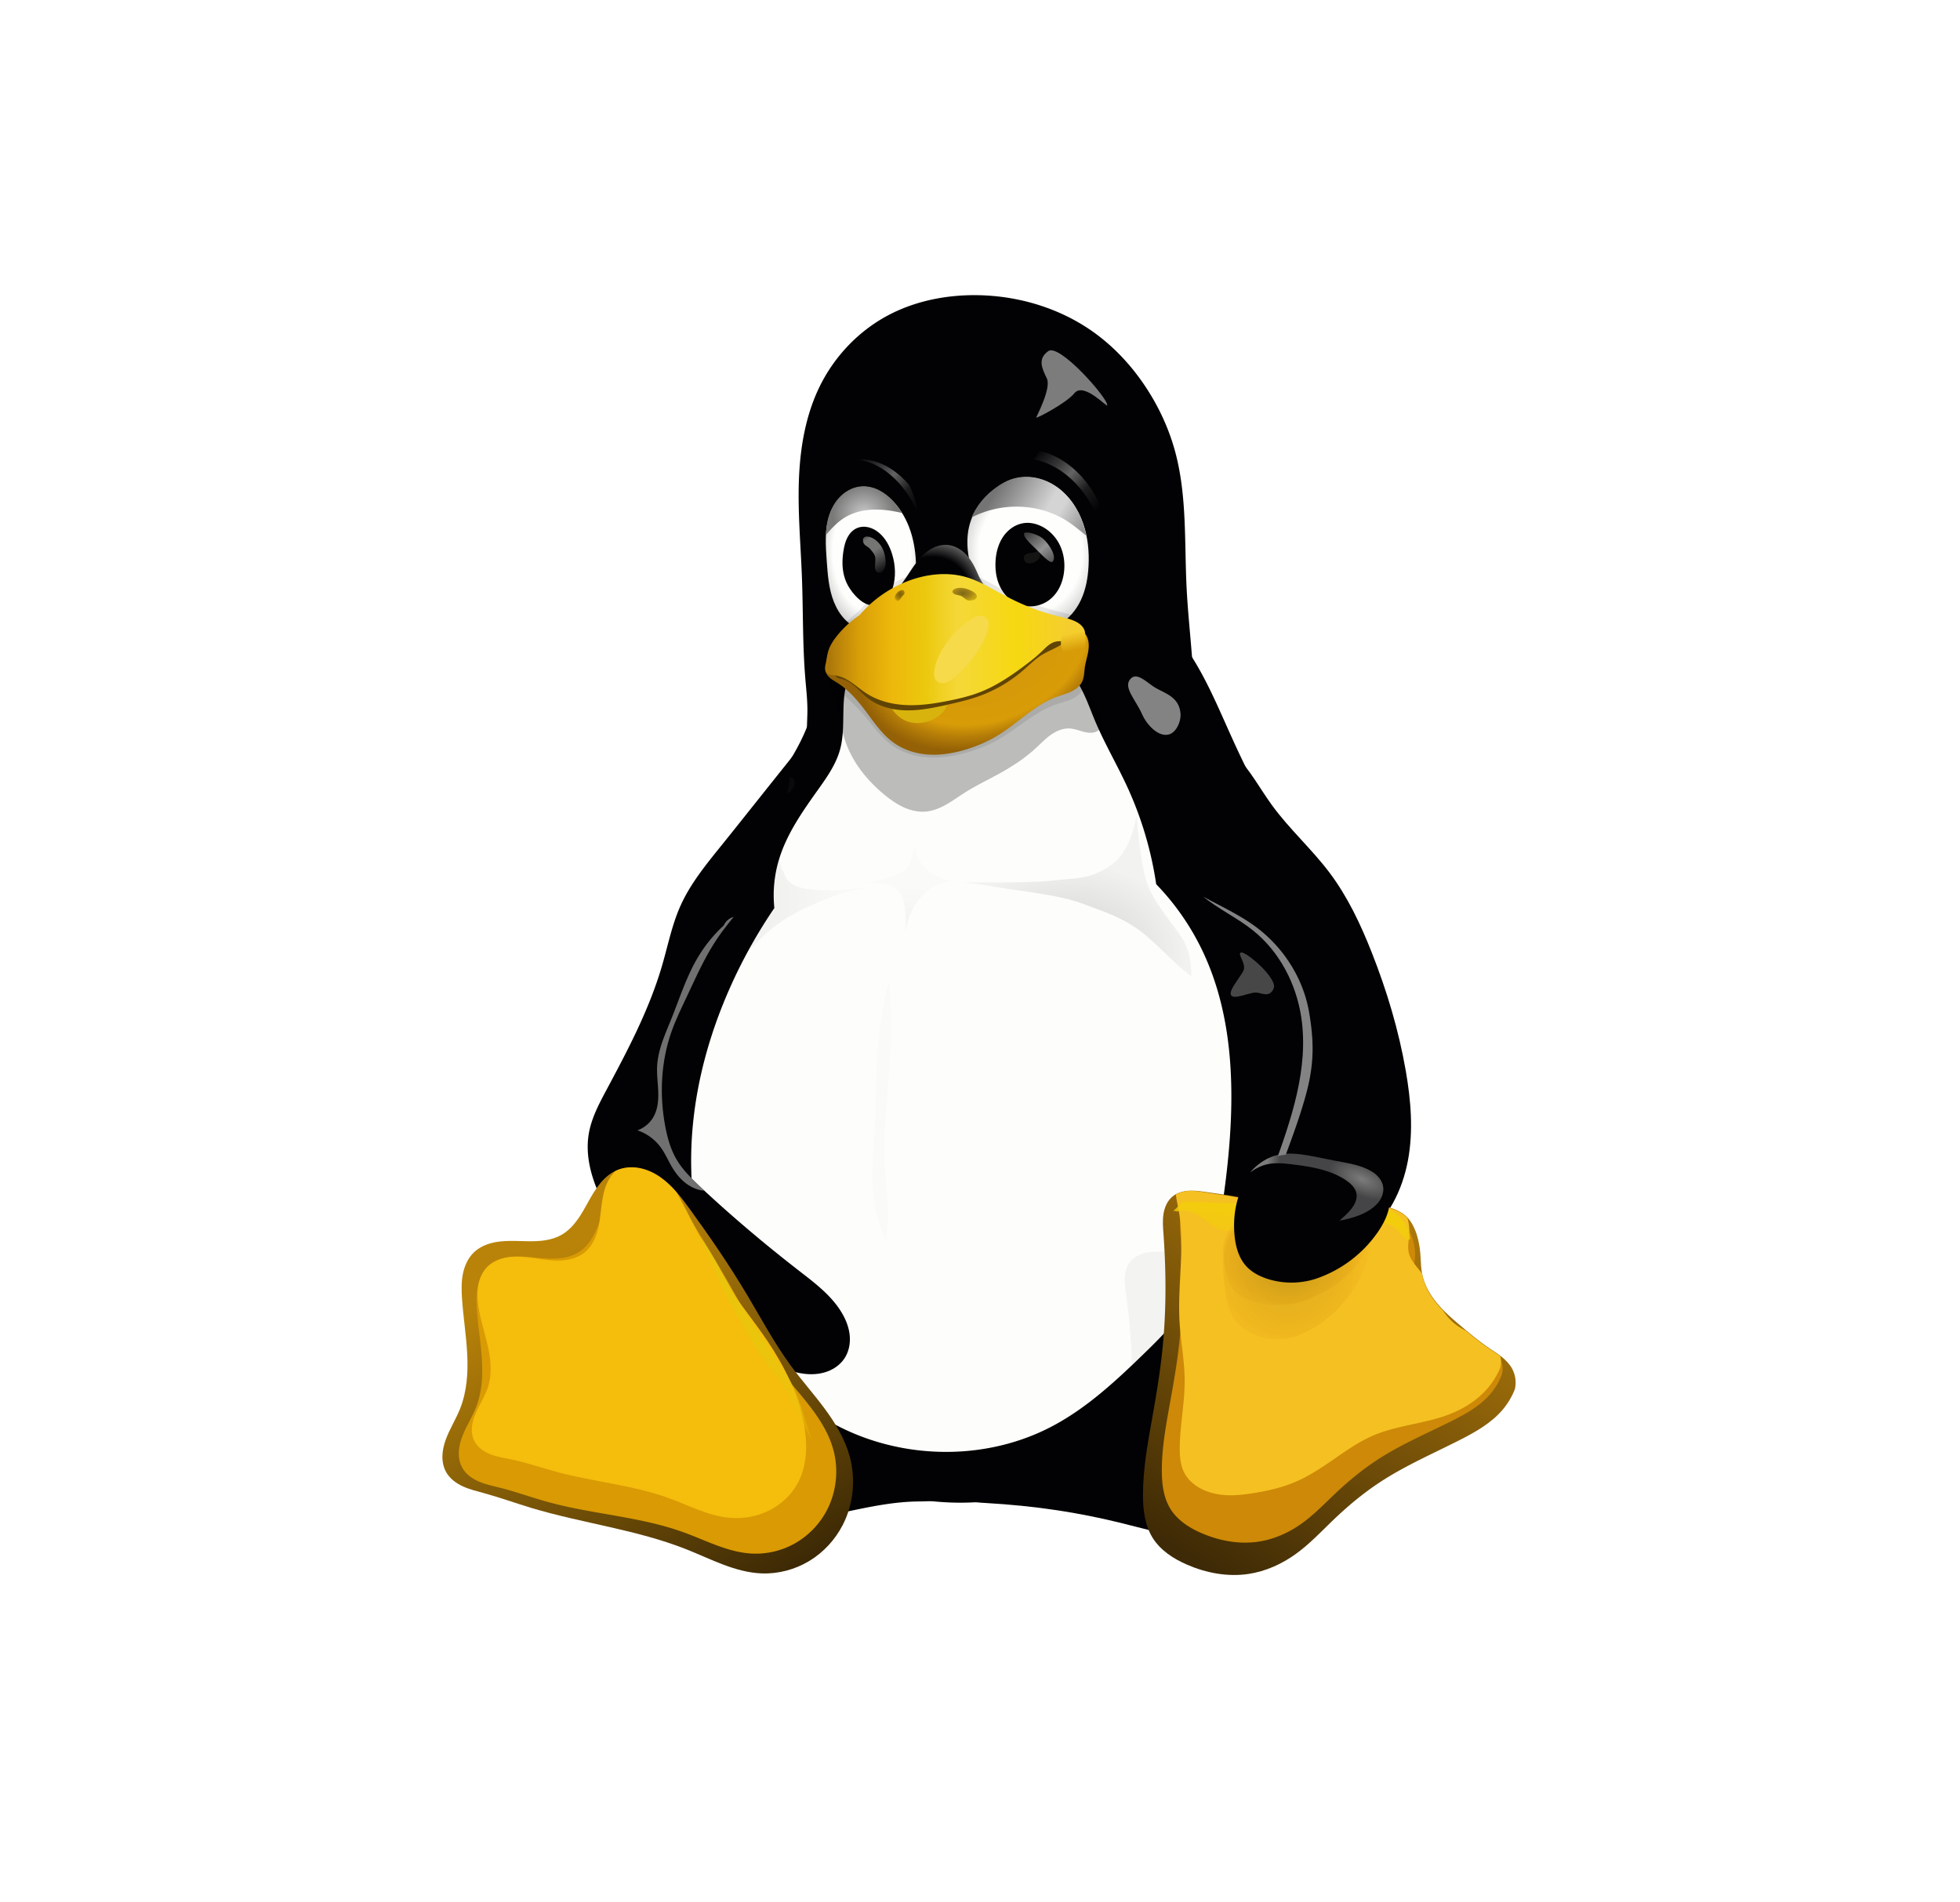 <svg xmlns="http://www.w3.org/2000/svg" xmlns:xlink="http://www.w3.org/1999/xlink" width="298.84" height="290" viewBox="0 -25 298.84 268.03">
    <defs>
        <linearGradient id="linearGradient28572-7">
            <stop offset="0" stop-color="#f5ce2d"/>
            <stop offset="1" stop-color="#d79b08"/>
        </linearGradient>
        <linearGradient id="linearGradient29477-3">
            <stop offset="0" stop-color="#757574" stop-opacity="0"/>
            <stop offset=".263" stop-color="#757574"/>
            <stop offset=".5" stop-color="#757574"/>
            <stop offset="1" stop-color="#757574" stop-opacity="0"/>
        </linearGradient>
        <linearGradient id="linearGradient18854" x1="123.134" x2="170.864" y1="301.54" y2="381.62" gradientUnits="userSpaceOnUse" xlink:href="#linearGradient14132-6"/>
        <linearGradient id="linearGradient14392-7">
            <stop offset="0" stop-color="#3e2a06"/>
            <stop offset="1" stop-color="#ad780a"/>
        </linearGradient>
        <linearGradient id="linearGradient14477" x1="442.039" x2="490.122" y1="371.544" y2="293.585" gradientTransform="matrix(.875 0 0 .811 60.367 62.587)" gradientUnits="userSpaceOnUse" xlink:href="#linearGradient14392-7"/>
        <linearGradient id="linearGradient14485" x1="442.039" x2="490.122" y1="371.544" y2="293.585" gradientUnits="userSpaceOnUse" xlink:href="#linearGradient14392-7"/>
        <linearGradient id="linearGradient14493" x1="442.039" x2="490.122" y1="371.544" y2="293.585" gradientUnits="userSpaceOnUse" xlink:href="#linearGradient14392-7"/>
        <linearGradient id="linearGradient18852" x1="358.5" x2="361.5" y1="279.362" y2="279.237" gradientUnits="userSpaceOnUse" xlink:href="#linearGradient14830-8-1"/>
        <linearGradient id="linearGradient14132-6">
            <stop offset="0" stop-color="#b98309"/>
            <stop offset="1" stop-color="#382605"/>
        </linearGradient>
        <linearGradient id="linearGradient18844" x1="355.164" x2="353.75" y1="289.589" y2="302.317" gradientTransform="translate(-310)" gradientUnits="userSpaceOnUse" xlink:href="#linearGradient17009"/>
        <linearGradient id="linearGradient18842" x1="442.039" x2="490.122" y1="371.544" y2="293.585" gradientUnits="userSpaceOnUse" xlink:href="#linearGradient14392-8"/>
        <linearGradient id="linearGradient14168-5">
            <stop offset="0" stop-color="#ebc40c"/>
            <stop offset="1" stop-color="#ebc40c" stop-opacity="0"/>
        </linearGradient>
        <linearGradient id="linearGradient18840" x1="338.286" x2="341.982" y1="323.901" y2="351.487" gradientTransform="translate(-310)" gradientUnits="userSpaceOnUse" xlink:href="#linearGradient15103-0"/>
        <linearGradient id="linearGradient18830" x1="243.031" x2="243.469" y1="157.018" y2="159.768" gradientUnits="userSpaceOnUse" xlink:href="#linearGradient28572-7"/>
        <linearGradient id="linearGradient18824" x1="256.857" x2="313.337" y1="158.314" y2="157.872" gradientTransform="translate(-42.293 -42.227) scale(.657)" gradientUnits="userSpaceOnUse" xlink:href="#linearGradient28275-8"/>
        <linearGradient id="linearGradient14830-4">
            <stop offset="0" stop-color="#7c7c7c"/>
            <stop offset="1" stop-color="#7c7c7c" stop-opacity=".329"/>
        </linearGradient>
        <linearGradient id="linearGradient18820" x1="164.049" x2="169.882" y1="132.063" y2="142.493" gradientUnits="userSpaceOnUse" xlink:href="#linearGradient29477-3"/>
        <linearGradient id="linearGradient18818" x1="253.227" x2="266.627" y1="115.666" y2="128.571" gradientTransform="translate(-279 -9)" gradientUnits="userSpaceOnUse" xlink:href="#linearGradient29336-6"/>
        <linearGradient id="linearGradient14830-8-1">
            <stop offset="0" stop-color="#7c7c7c"/>
            <stop offset="1" stop-color="#7c7c7c" stop-opacity=".329"/>
        </linearGradient>
        <linearGradient id="linearGradient18816" x1="294.51" x2="308.741" y1="114.562" y2="127.997" gradientTransform="translate(-279 -9)" gradientUnits="userSpaceOnUse" xlink:href="#linearGradient29336-6"/>
        <linearGradient id="linearGradient18814" x1="337.25" x2="358.625" y1="119.987" y2="132.487" gradientTransform="translate(-250)" gradientUnits="userSpaceOnUse" xlink:href="#linearGradient28976-3"/>
        <linearGradient id="linearGradient28799-5-4">
            <stop offset="0" stop-color="#fefefc"/>
            <stop offset=".757" stop-color="#fefefc"/>
            <stop offset="1" stop-color="#d4d4d4"/>
        </linearGradient>
        <linearGradient id="linearGradient29529-6">
            <stop offset="0" stop-color="#3a2903"/>
            <stop offset=".555" stop-color="#735208"/>
            <stop offset="1" stop-color="#ac8c04"/>
        </linearGradient>
        <linearGradient id="linearGradient17009">
            <stop offset="0" stop-color="#f3cd0c"/>
            <stop offset="1" stop-color="#f3cd0c" stop-opacity="0"/>
        </linearGradient>
        <linearGradient id="linearGradient28275-8">
            <stop offset="0" stop-color="#ad780a"/>
            <stop offset=".12" stop-color="#d89e08"/>
            <stop offset=".255" stop-color="#edb80b"/>
            <stop offset=".392" stop-color="#ebc80d"/>
            <stop offset=".527" stop-color="#f5d838"/>
            <stop offset=".769" stop-color="#f6d811"/>
            <stop offset="1" stop-color="#f5cd31"/>
        </linearGradient>
        <linearGradient id="linearGradient28469-0">
            <stop offset="0" stop-color="#d2940a"/>
            <stop offset=".751" stop-color="#d89c08"/>
            <stop offset=".866" stop-color="#b67e07"/>
            <stop offset="1" stop-color="#946106"/>
        </linearGradient>
        <linearGradient id="linearGradient29652-2">
            <stop offset="0" stop-color="#c8c8c8"/>
            <stop offset="1" stop-color="#797978"/>
        </linearGradient>
        <linearGradient id="linearGradient4417-8-5">
            <stop offset="0"/>
            <stop offset="1" stop-opacity=".249"/>
        </linearGradient>
        <linearGradient id="linearGradient4417-0">
            <stop offset="0"/>
            <stop offset="1" stop-opacity=".249"/>
        </linearGradient>
        <linearGradient id="linearGradient18856" x1="171.571" x2="186.597" y1="323.991" y2="352.275" gradientTransform="translate(-.53 -1.768)" gradientUnits="userSpaceOnUse" xlink:href="#linearGradient14168-5"/>
        <linearGradient id="linearGradient28799-4">
            <stop offset="0" stop-color="#fefefc"/>
            <stop offset=".757" stop-color="#fefefc"/>
            <stop offset="1" stop-color="#d4d4d4"/>
        </linearGradient>
        <linearGradient id="linearGradient14518-6">
            <stop offset="0" stop-color="#110800"/>
            <stop offset=".591" stop-color="#a65a00" stop-opacity=".8"/>
            <stop offset="1" stop-color="#ff921e" stop-opacity="0"/>
        </linearGradient>
        <linearGradient id="linearGradient18812" x1="213.016" x2="219.733" y1="132.77" y2="140.725" gradientTransform="translate(90)" gradientUnits="userSpaceOnUse" xlink:href="#linearGradient28935-8"/>
        <linearGradient id="linearGradient14518-2-2">
            <stop offset="0" stop-color="#110800"/>
            <stop offset=".591" stop-color="#a65a00" stop-opacity=".8"/>
            <stop offset="1" stop-color="#ff921e" stop-opacity="0"/>
        </linearGradient>
        <linearGradient id="linearGradient28799-5-5">
            <stop offset="0" stop-color="#fefefc"/>
            <stop offset=".757" stop-color="#fefefc"/>
            <stop offset="1" stop-color="#d4d4d4"/>
        </linearGradient>
        <linearGradient id="linearGradient28799-3">
            <stop offset="0" stop-color="#fefefc"/>
            <stop offset=".757" stop-color="#fefefc"/>
            <stop offset="1" stop-color="#d4d4d4"/>
        </linearGradient>
        <linearGradient id="linearGradient28853-5">
            <stop offset="0" stop-color="#020204"/>
            <stop offset=".734" stop-color="#020204"/>
            <stop offset="1" stop-color="#5c5c5c"/>
        </linearGradient>
        <linearGradient id="linearGradient15103-0">
            <stop offset="0"/>
            <stop offset="1" stop-opacity="0"/>
        </linearGradient>
        <linearGradient id="linearGradient28935-8">
            <stop offset="0" stop-color="#949494" stop-opacity=".392"/>
            <stop offset=".5" stop-color="#949494"/>
            <stop offset="1" stop-color="#949494" stop-opacity=".392"/>
        </linearGradient>
        <linearGradient id="linearGradient14392-8">
            <stop offset="0" stop-color="#3e2a06"/>
            <stop offset="1" stop-color="#ad780a"/>
        </linearGradient>
        <linearGradient id="linearGradient28976-3">
            <stop offset="0" stop-color="#747474"/>
            <stop offset=".125" stop-color="#8c8c8c"/>
            <stop offset=".25" stop-color="#a4a4a4"/>
            <stop offset=".5" stop-color="#d4d4d4"/>
            <stop offset=".619" stop-color="#d4d4d4"/>
            <stop offset="1" stop-color="#7c7c7c"/>
        </linearGradient>
        <linearGradient id="linearGradient29336-6">
            <stop offset="0" stop-color="#646464" stop-opacity="0"/>
            <stop offset=".306" stop-color="#646464" stop-opacity=".583"/>
            <stop offset=".47" stop-color="#646464"/>
            <stop offset=".728" stop-color="#646464" stop-opacity=".257"/>
            <stop offset="1" stop-color="#646464" stop-opacity="0"/>
        </linearGradient>
        <filter id="filter15211-9" width="1.939" height="1.547" x="-.469" y="-.274" color-interpolation-filters="sRGB">
            <feGaussianBlur stdDeviation=".86"/>
        </filter>
        <filter id="filter4427-5-7" color-interpolation-filters="sRGB">
            <feGaussianBlur stdDeviation="1.138"/>
        </filter>
        <filter id="filter4487-6" color-interpolation-filters="sRGB">
            <feGaussianBlur stdDeviation=".643"/>
        </filter>
        <filter id="filter14148-8" width="1.215" height="1.217" x="-.108" y="-.108" color-interpolation-filters="sRGB">
            <feGaussianBlur stdDeviation="3.924"/>
        </filter>
        <filter id="filter14666-9" width="1.235" height="1.08" x="-.118" y="-.04" color-interpolation-filters="sRGB">
            <feGaussianBlur stdDeviation="1.352"/>
        </filter>
        <filter id="filter4592-2" width="2.633" height="1.116" x="-.817" y="-.058" color-interpolation-filters="sRGB">
            <feGaussianBlur stdDeviation="1.446"/>
        </filter>
        <filter id="filter14140-3" color-interpolation-filters="sRGB">
            <feGaussianBlur stdDeviation="2.437"/>
        </filter>
        <filter id="filter15185-2" width="1.355" height="1.319" x="-.178" y="-.159" color-interpolation-filters="sRGB">
            <feGaussianBlur stdDeviation=".901"/>
        </filter>
        <filter id="filter28502-8" width="1.31" height="1.43" x="-.155" y="-.215" color-interpolation-filters="sRGB">
            <feGaussianBlur stdDeviation=".899"/>
        </filter>
        <filter id="filter14176-5" color-interpolation-filters="sRGB">
            <feGaussianBlur stdDeviation=".37"/>
        </filter>
        <filter id="filter17044" width="1.042" height="1.259" x="-.021" y="-.129" color-interpolation-filters="sRGB">
            <feGaussianBlur stdDeviation=".479"/>
        </filter>
        <filter id="filter14963-7" width="1.322" height="1.261" x="-.161" y="-.13" color-interpolation-filters="sRGB">
            <feGaussianBlur stdDeviation=".849"/>
        </filter>
        <filter id="filter14432-2" width="1.231" height="1.25" x="-.115" y="-.125" color-interpolation-filters="sRGB">
            <feGaussianBlur stdDeviation="3.173"/>
        </filter>
        <filter id="filter15177-1" color-interpolation-filters="sRGB">
            <feGaussianBlur stdDeviation=".11"/>
        </filter>
        <filter id="filter15173-0" width="1.233" height="1.211" x="-.116" y="-.106" color-interpolation-filters="sRGB">
            <feGaussianBlur stdDeviation=".11"/>
        </filter>
        <filter id="filter15053-7" width="1.202" height="1.085" x="-.101" y="-.043" color-interpolation-filters="sRGB">
            <feGaussianBlur stdDeviation="1.132"/>
        </filter>
        <filter id="filter28584-4" width="1.215" height="1.272" x="-.107" y="-.136" color-interpolation-filters="sRGB">
            <feGaussianBlur stdDeviation=".264"/>
        </filter>
        <filter id="filter14416-8" width="1.29" height="1.286" x="-.145" y="-.143" color-interpolation-filters="sRGB">
            <feGaussianBlur stdDeviation="4.779"/>
        </filter>
        <filter id="filter29493-2" width="1.469" height="1.292" x="-.234" y="-.146" color-interpolation-filters="sRGB">
            <feGaussianBlur stdDeviation=".513"/>
        </filter>
        <filter id="filter14812-5" width="1.141" height="1.301" x="-.07" y="-.151" color-interpolation-filters="sRGB">
            <feGaussianBlur stdDeviation="1.025"/>
        </filter>
        <filter id="filter29447-1" color-interpolation-filters="sRGB">
            <feGaussianBlur stdDeviation=".135"/>
        </filter>
        <filter id="filter29350-1" color-interpolation-filters="sRGB">
            <feGaussianBlur stdDeviation=".147"/>
        </filter>
        <filter id="filter14812-0-9" width="1.141" height="1.301" x="-.07" y="-.151" color-interpolation-filters="sRGB">
            <feGaussianBlur stdDeviation="1.025"/>
        </filter>
        <filter id="filter14897-2" width="1.401" height="1.468" x="-.201" y="-.234" color-interpolation-filters="sRGB">
            <feGaussianBlur stdDeviation="2.844"/>
        </filter>
        <filter id="filter28927-8" width="1.316" height="1.418" x="-.158" y="-.209" color-interpolation-filters="sRGB">
            <feGaussianBlur stdDeviation=".249"/>
        </filter>
        <filter id="filter15115-3" color-interpolation-filters="sRGB">
            <feGaussianBlur stdDeviation="2.209"/>
        </filter>
        <filter id="filter28949-8" width="1.357" height="1.363" x="-.179" y="-.181" color-interpolation-filters="sRGB">
            <feGaussianBlur stdDeviation=".519"/>
        </filter>
        <filter id="filter15133-1" width="1.584" height="1.617" x="-.292" y="-.308" color-interpolation-filters="sRGB">
            <feGaussianBlur stdDeviation="1.74"/>
        </filter>
        <filter id="filter14706-3" width="2.208" height="1.965" x="-.604" y="-.482" color-interpolation-filters="sRGB">
            <feGaussianBlur stdDeviation="2.64"/>
        </filter>
        <filter id="filter4394-6" width="1.108" height="1.215" x="-.054" y="-.107" color-interpolation-filters="sRGB">
            <feGaussianBlur stdDeviation="1.361"/>
        </filter>
        <filter id="filter4538-7" color-interpolation-filters="sRGB">
            <feGaussianBlur stdDeviation=".785"/>
        </filter>
        <filter id="filter14951-8" width="1.183" height="1.213" x="-.091" y="-.107" color-interpolation-filters="sRGB">
            <feGaussianBlur stdDeviation="1.297"/>
        </filter>
        <filter id="filter30475-4" color-interpolation-filters="sRGB">
            <feGaussianBlur stdDeviation=".932"/>
        </filter>
        <filter id="filter30479-2" width="1.153" height="1.258" x="-.076" y="-.129" color-interpolation-filters="sRGB">
            <feGaussianBlur stdDeviation="2.036"/>
        </filter>
        <filter id="filter15145-6" color-interpolation-filters="sRGB">
            <feGaussianBlur stdDeviation=".758"/>
        </filter>
        <radialGradient id="radialGradient18810" cx="275.538" cy="150.651" r="15.382" fx="275.538" fy="150.651" gradientTransform="matrix(.459 -.333 .303 .416 -30.525 84.03)" gradientUnits="userSpaceOnUse" xlink:href="#linearGradient28853-5"/>
        <radialGradient id="radialGradient18808" cx="223.196" cy="137.661" r="14.572" fx="223.196" fy="137.661" gradientTransform="matrix(.714 -.023 .026 .821 -5.83 -59.679)" gradientUnits="userSpaceOnUse" xlink:href="#linearGradient28799-3"/>
        <radialGradient id="radialGradient29648" cx="223.196" cy="137.661" r="14.572" fx="223.196" fy="137.661" gradientTransform="matrix(.815 -.034 .03 1.248 -129.437 -26.543)" gradientUnits="userSpaceOnUse" xlink:href="#linearGradient28799-5-4"/>
        <radialGradient id="radialGradient18850" cx="382.235" cy="246.858" r="20.538" fx="382.235" fy="246.858" gradientTransform="matrix(.36 .157 -.072 .167 260.617 181.938)" gradientUnits="userSpaceOnUse" xlink:href="#linearGradient14830-4"/>
        <radialGradient id="radialGradient18848" cx="363.34" cy="303.415" r="16.846" fx="363.34" fy="303.415" gradientTransform="matrix(1.308 .351 -.368 1.373 -310.51 -240.35)" gradientUnits="userSpaceOnUse" xlink:href="#linearGradient14518-2-2"/>
        <radialGradient id="radialGradient18846" cx="363.34" cy="303.415" r="16.846" fx="363.34" fy="303.415" gradientTransform="matrix(1.308 .351 -.368 1.373 -310.51 -240.35)" gradientUnits="userSpaceOnUse" xlink:href="#linearGradient14518-6"/>
        <radialGradient id="radialGradient29032" cx="223.196" cy="137.661" r="14.572" fx="223.196" fy="137.661" gradientTransform="matrix(1.086 -.034 .039 1.248 -154.542 -26.543)" gradientUnits="userSpaceOnUse" xlink:href="#linearGradient28799-4"/>
        <radialGradient id="radialGradient18822" cx="294.485" cy="193.099" r="31.111" fx="294.485" fy="193.099" gradientTransform="matrix(.616 -.254 .178 .432 -64.96 54.241)" gradientUnits="userSpaceOnUse" xlink:href="#linearGradient28469-0"/>
        <radialGradient id="radialGradient18838" cx="275.554" cy="225.135" r="10.845" fx="275.554" fy="225.135" gradientTransform="matrix(1 0 0 1.069 -289 -23.86)" gradientUnits="userSpaceOnUse" xlink:href="#linearGradient4417-8-5"/>
        <radialGradient id="radialGradient18826" cx="77.672" cy="147.093" r="3.23" fx="77.672" fy="147.093" gradientTransform="matrix(1 0 0 .583 0 61.416)" gradientUnits="userSpaceOnUse" xlink:href="#linearGradient29529-6"/>
        <radialGradient id="radialGradient18828" cx="63.125" cy="147.441" r="1.535" fx="63.125" fy="147.441" gradientTransform="matrix(1 0 0 1.075 0 -11.094)" gradientUnits="userSpaceOnUse" xlink:href="#linearGradient29529-6"/>
        <radialGradient id="radialGradient18836" cx="312.145" cy="236.366" r="27.391" fx="312.145" fy="236.366" gradientTransform="matrix(1 0 0 .763 -289 41.22)" gradientUnits="userSpaceOnUse" xlink:href="#linearGradient4417-8-5"/>
        <radialGradient id="radialGradient18806" cx="223.196" cy="137.661" r="14.572" fx="223.196" fy="137.661" gradientTransform="matrix(.536 -.023 .019 .821 10.677 -59.679)" gradientUnits="userSpaceOnUse" xlink:href="#linearGradient28799-5-5"/>
        <radialGradient id="radialGradient18834" cx="336.224" cy="220.538" r="27.391" fx="336.224" fy="220.538" gradientTransform="matrix(-.698 0 0 .763 166.306 50.22)" gradientUnits="userSpaceOnUse" xlink:href="#linearGradient4417-0"/>
        <radialGradient id="radialGradient18832" cx="268.07" cy="126.535" r="35.511" fx="268.07" fy="126.535" gradientTransform="matrix(.201 -.033 .031 .186 -3.126 114.036)" gradientUnits="userSpaceOnUse" xlink:href="#linearGradient29652-2"/>
        <clipPath id="clipPath15031-3" clipPathUnits="userSpaceOnUse">
            <path fill="none" stroke="#729fcf" stroke-width=".125" d="M248.06 184.612c-2.6 3.44-5.233 6.856-7.896 10.247a928.914 928.914 0 01-8.588 10.752c-3.54 4.374-7.151 8.792-9.449 13.93-1.974 4.414-2.91 9.207-4.265 13.85-1.538 5.27-3.626 10.37-5.97 15.335-2.165 4.586-4.55 9.063-6.94 13.536-1.738 3.254-3.504 6.581-4.107 10.22-.476 2.877-.199 5.845.534 8.667.732 2.822 1.91 5.51 3.237 8.106 5.668 11.075 14.17 20.622 24.242 27.925a85.153 85.153 0 0014.603 8.526c2.782 1.27 5.713 2.404 8.771 2.457 1.53.027 3.075-.225 4.475-.84 1.4-.616 2.65-1.604 3.482-2.888 1.023-1.577 1.37-3.538 1.165-5.407-.205-1.87-.935-3.653-1.913-5.259-2.39-3.922-6.165-6.76-9.797-9.573-7.84-6.074-15.424-12.48-22.682-19.24-2.049-1.909-4.098-3.878-5.53-6.284-1.394-2.344-2.148-5.014-2.658-7.693-1.4-7.349-1.04-15.082 1.46-22.133.978-2.759 2.27-5.392 3.518-8.04 2.162-4.588 4.211-9.263 7.05-13.467 3.532-5.233 8.244-9.673 11.15-15.278 2.455-4.734 3.494-10.058 4.363-15.318a298.759 298.759 0 001.746-12.13"/>
        </clipPath>
        <clipPath id="clipPath14822-9" clipPathUnits="userSpaceOnUse">
            <path fill="none" stroke="#ce5c00" d="M386.188 285.328c-.406-1.104-1.119-2.082-1.991-2.87-.872-.788-1.9-1.392-2.983-1.852-2.165-.918-4.52-1.261-6.831-1.695-2.18-.41-4.342-.907-6.528-1.278-2.272-.385-4.618-.632-6.866-.125-1.965.443-3.784 1.459-5.271 2.819-1.488 1.36-2.65 3.056-3.485 4.89-1.473 3.23-1.935 6.865-1.654 10.403.209 2.633.875 5.346 2.608 7.34 1.401 1.61 3.388 2.614 5.434 3.22a18.392 18.392 0 0010.86-.155 28.586 28.586 0 0014.331-10.78c1.139-1.649 2.112-3.447 2.553-5.403.336-1.49.349-3.08-.177-4.514"/>
        </clipPath>
        <clipPath id="clipPath29644-8" clipPathUnits="userSpaceOnUse">
            <path fill="url(#radialGradient29648)" d="M54.232 122.362c-1.78.097-3.484.92-4.787 2.137-1.304 1.218-2.222 2.812-2.787 4.503-1.13 3.384-.875 7.052-.618 10.61.232 3.222.47 6.506 1.676 9.502.604 1.498 1.45 2.91 2.58 4.064 1.13 1.153 2.553 2.042 4.12 2.434 1.468.368 3.037.292 4.482-.162 1.445-.454 2.764-1.279 3.846-2.338 1.58-1.545 2.643-3.566 3.254-5.69.61-2.123.784-4.35.752-6.56-.04-2.764-.4-5.538-1.266-8.164-.865-2.626-2.245-5.103-4.173-7.086-.933-.96-1.997-1.805-3.198-2.397-1.201-.593-2.544-.926-3.88-.853"/>
        </clipPath>
        <clipPath id="clipPath14656-7" clipPathUnits="userSpaceOnUse">
            <path fill="none" stroke="#c17d11" d="M304.847 225.45c6.017 4.923 9.777 12.317 10.943 20.003 1.826 12.031-2.346 24.074-6.445 35.532-.818 2.285-1.64 4.59-1.965 6.995-.325 2.405-.12 4.949 1.03 7.086 1.302 2.425 3.732 4.125 6.366 4.923 2.589.785 5.394.761 8.015.092 2.62-.668 5.06-1.967 7.187-3.64 5.48-4.31 8.758-10.985 10.01-17.843 1.253-6.859.64-13.93-.55-20.799-1.624-9.369-4.31-18.54-7.74-27.407-2.518-6.508-5.469-12.911-9.618-18.52-4.046-5.47-9.162-10.09-13.104-15.636-2.732-3.844-4.9-8.13-8.191-11.508-1.646-1.688-3.577-3.135-5.77-4.001-2.193-.866-4.664-1.125-6.933-.483-1.504.426-2.892 1.238-4.038 2.302-1.145 1.064-2.052 2.376-2.692 3.803-1.28 2.853-1.477 6.112-.965 9.198.66 3.983 2.444 7.693 4.465 11.188 2.274 3.932 4.918 7.72 8.385 10.654 3.598 3.047 7.961 5.074 11.61 8.06"/>
        </clipPath>
        <clipPath id="clipPath14473-5" clipPathUnits="userSpaceOnUse">
            <path fill="url(#linearGradient14477)" d="M511.827 331.9a14.175 14.175 0 01-2.464 3.845c-2.325 2.588-5.507 4.222-8.658 5.696-5.42 2.536-11.001 4.78-16.116 7.885-3.383 2.055-6.537 4.472-9.502 7.095-2.524 2.232-4.93 4.627-7.727 6.506-2.883 1.936-6.176 3.299-9.616 3.773-4.218.582-8.553-.183-12.51-1.756-2.71-1.077-5.367-2.618-6.967-5.055-1.539-2.341-1.934-5.251-1.954-8.053-.035-4.938.965-9.818 1.906-14.666.782-4.03 1.527-8.072 1.978-12.152.817-7.406.66-14.886.28-22.327-.065-1.249-.134-2.51.078-3.743.213-1.232.737-2.452 1.682-3.271.94-.814 2.21-1.16 3.451-1.212 1.242-.052 2.477.164 3.705.35 2.89.436 5.811.709 8.652 1.392 1.787.43 3.531 1.02 5.313 1.47 2.986.753 6.097 1.107 9.158.772 3.294-.36 6.507-1.51 9.82-1.432 1.358.032 2.707.272 4.013.65 1.312.38 2.617.92 3.607 1.862.725.69 1.25 1.57 1.643 2.49.577 1.348.887 2.8 1.021 4.26.12 1.288.105 2.594.363 3.862.437 2.149 1.64 4.081 3.115 5.704 1.475 1.622 3.224 2.967 4.956 4.312 1.756 1.364 3.51 2.74 5.396 3.918.882.552 1.793 1.06 2.634 1.672.842.612 1.62 1.339 2.145 2.236a5.42 5.42 0 01.598 3.917"/>
        </clipPath>
        <clipPath id="clipPath14822-2-4" clipPathUnits="userSpaceOnUse">
            <path fill="none" stroke="#ce5c00" d="M386.188 285.328c-.406-1.104-1.119-2.082-1.991-2.87-.872-.788-1.9-1.392-2.983-1.852-2.165-.918-4.52-1.261-6.831-1.695-2.18-.41-4.342-.907-6.528-1.278-2.272-.385-4.618-.632-6.866-.125-1.965.443-3.784 1.459-5.271 2.819-1.488 1.36-2.65 3.056-3.485 4.89-1.473 3.23-1.935 6.865-1.654 10.403.209 2.633.875 5.346 2.608 7.34 1.401 1.61 3.388 2.614 5.434 3.22a18.392 18.392 0 0010.86-.155 28.586 28.586 0 0014.331-10.78c1.139-1.649 2.112-3.447 2.553-5.403.336-1.49.349-3.08-.177-4.514"/>
        </clipPath>
        <clipPath id="clipPath14489-3" clipPathUnits="userSpaceOnUse">
            <path fill="url(#linearGradient14493)" d="M516.006 331.876a16.933 16.933 0 01-2.816 4.738c-2.624 3.115-6.268 5.17-9.897 7.02-6.188 3.154-12.601 5.921-18.42 9.716-3.897 2.543-7.495 5.527-10.86 8.743-2.877 2.75-5.605 5.687-8.832 8.017-3.256 2.352-7.02 4.055-10.99 4.65-4.83.725-9.822-.212-14.3-2.164-3.137-1.367-6.155-3.323-7.963-6.229-1.814-2.917-2.228-6.488-2.232-9.924-.008-6.076 1.118-12.09 2.178-18.073.881-4.972 1.72-9.955 2.26-14.975.984-9.131.977-18.353.32-27.513-.11-1.535-.237-3.084-.008-4.605.23-1.52.855-3.036 2.021-4.04 1.077-.926 2.521-1.335 3.94-1.414 1.418-.078 2.834.147 4.24.352 3.312.484 6.65.865 9.888 1.717 2.043.537 4.034 1.259 6.073 1.81 3.402.92 6.966 1.362 10.467.952 3.77-.44 7.43-1.856 11.224-1.764 1.556.037 3.101.331 4.586.8 1.516.477 3.01 1.161 4.123 2.295.846.86 1.436 1.945 1.879 3.068.66 1.674 1.015 3.457 1.167 5.25.135 1.588.113 3.194.414 4.76.495 2.574 1.848 4.922 3.529 6.934 1.68 2.012 3.69 3.72 5.696 5.408 2 1.68 4.01 3.355 6.167 4.828 1.012.692 2.056 1.34 3.017 2.1.961.762 1.845 1.648 2.446 2.716a6.785 6.785 0 01.683 4.827"/>
        </clipPath>
        <clipPath id="clipPath14186-9" clipPathUnits="userSpaceOnUse">
            <path fill="#402c07" d="M137.577 281.02c1.6-.664 3.398-.785 5.1-.47 1.703.313 3.312 1.049 4.744 2.022 2.864 1.946 4.988 4.778 7.023 7.58 4.672 6.433 9.169 13.002 13.245 19.829 3.306 5.537 6.343 11.257 10.164 16.453 2.494 3.392 5.306 6.54 7.813 9.922 2.506 3.383 4.728 7.056 5.84 11.117 1.443 5.276.884 11.092-1.627 15.953-1.767 3.419-4.477 6.352-7.773 8.339-3.296 1.986-7.17 3.014-11.016 2.87-6.114-.23-11.7-3.285-17.384-5.55-11.58-4.612-24.16-6.059-36.097-9.651-3.668-1.104-7.275-2.41-10.97-3.426-1.64-.452-3.308-.849-4.858-1.552-1.55-.703-3-1.749-3.862-3.217-.666-1.134-.948-2.47-.93-3.785.018-1.316.326-2.615.774-3.852.896-2.474 2.343-4.713 3.32-7.157 1.595-3.989 1.882-8.388 1.666-12.679-.215-4.291-.91-8.545-1.204-12.831-.131-1.914-.18-3.853.185-5.736.365-1.884 1.175-3.725 2.557-5.056 1.274-1.226 2.965-1.955 4.697-2.316 1.731-.361 3.515-.378 5.284-.338 1.768.04 3.54.135 5.303-.01 1.763-.145 3.534-.54 5.07-1.419 1.46-.834 2.653-2.074 3.643-3.434.99-1.36 1.789-2.846 2.609-4.314.82-1.468 1.668-2.931 2.741-4.226 1.074-1.294 2.39-2.423 3.943-3.067"/>
        </clipPath>
        <clipPath id="clipPath29028-5" clipPathUnits="userSpaceOnUse">
            <path fill="url(#radialGradient29032)" d="M85.75 122.362c-2.78 1.91-5.11 4.575-6.25 7.75-1.436 4.002-.886 8.48.5 12.5 1.42 4.117 3.794 8.041 7.38 10.513 1.792 1.235 3.867 2.083 6.03 2.338 2.162.256 4.409-.095 6.34-1.1 2.353-1.227 4.148-3.374 5.262-5.782 1.115-2.408 1.589-5.07 1.738-7.719.19-3.375-.14-6.806-1.25-10-1.205-3.469-3.39-6.67-6.473-8.666-1.541-.998-3.292-1.684-5.11-1.936-1.82-.251-3.705-.063-5.417.602-.975.38-1.887.908-2.75 1.5"/>
        </clipPath>
        <clipPath id="clipPath14481-1" clipPathUnits="userSpaceOnUse">
            <path fill="url(#linearGradient14485)" d="M516.006 331.876a16.933 16.933 0 01-2.816 4.738c-2.624 3.115-6.268 5.17-9.897 7.02-6.188 3.154-12.601 5.921-18.42 9.716-3.897 2.543-7.495 5.527-10.86 8.743-2.877 2.75-5.605 5.687-8.832 8.017-3.256 2.352-7.02 4.055-10.99 4.65-4.83.725-9.822-.212-14.3-2.164-3.137-1.367-6.155-3.323-7.963-6.229-1.814-2.917-2.228-6.488-2.232-9.924-.008-6.076 1.118-12.09 2.178-18.073.881-4.972 1.72-9.955 2.26-14.975.984-9.131.977-18.353.32-27.513-.11-1.535-.237-3.084-.008-4.605.23-1.52.855-3.036 2.021-4.04 1.077-.926 2.521-1.335 3.94-1.414 1.418-.078 2.834.147 4.24.352 3.312.484 6.65.865 9.888 1.717 2.043.537 4.034 1.259 6.073 1.81 3.402.92 6.966 1.362 10.467.952 3.77-.44 7.43-1.856 11.224-1.764 1.556.037 3.101.331 4.586.8 1.516.477 3.01 1.161 4.123 2.295.846.86 1.436 1.945 1.879 3.068.66 1.674 1.015 3.457 1.167 5.25.135 1.588.113 3.194.414 4.76.495 2.574 1.848 4.922 3.529 6.934 1.68 2.012 3.69 3.72 5.696 5.408 2 1.68 4.01 3.355 6.167 4.828 1.012.692 2.056 1.34 3.017 2.1.961.762 1.845 1.648 2.446 2.716a6.785 6.785 0 01.683 4.827"/>
        </clipPath>
    </defs>
    <path fill="#020204" d="M188.173 77.26c2.141 4.662 4.531 9.207 6.654 13.877 4.087 8.987 7.191 18.477 8.48 28.265 1.29 9.789.727 19.894-2.336 29.281-3.458 10.593-10.02 20.019-18.061 27.733-9.513 9.126-21.723 16.162-34.895 16.68-8.583.338-17.128-2.116-24.728-6.117-6.388-3.362-12.219-7.842-16.871-13.36-4.653-5.519-8.107-12.09-9.707-19.128-1.97-8.668-1.079-17.87 1.903-26.244 2.132-5.988 5.293-11.563 7.543-17.509 2.459-6.496 3.832-13.432 7.09-19.567 2.953-5.562 7.381-10.314 9.733-16.154 1.405-3.489 2.015-7.236 2.922-10.886.907-3.65 2.178-7.327 4.648-10.163 2.977-3.417 7.458-5.27 11.96-5.789 4.502-.519 9.059.182 13.478 1.189a92.042 92.042 0 0110.392 3.007c2.901 1.032 5.777 2.234 8.286 4.02 3.418 2.433 6.023 5.858 8.097 9.505 2.074 3.647 3.662 7.545 5.414 11.358"/>
    <path fill="#020204" d="M150.374 193.179c3.617.21 7.226.561 10.809 1.103 3.151.476 6.279 1.098 9.376 1.849 4.85 1.176 9.683 2.675 14.672 2.817 1.313.037 2.637-.021 3.919-.307 1.283-.285 2.527-.805 3.554-1.624 1.532-1.222 2.505-3.064 2.865-4.989.36-1.925.137-3.929-.427-5.805-1.128-3.752-3.544-6.953-5.547-10.319-1.147-1.928-2.17-3.932-3.412-5.8-1.243-1.868-2.729-3.617-4.615-4.833-2.608-1.682-5.843-2.23-8.932-1.923-3.088.308-6.049 1.423-8.805 2.851-3.863 2-7.5 4.747-9.607 8.553-.733 1.325-1.266 2.749-1.888 4.129-.623 1.381-1.352 2.739-2.406 3.825-1.177 1.21-2.704 2.028-3.921 3.197-.609.585-1.141 1.266-1.453 2.05-.312.784-.389 1.681-.105 2.475.195.545.553 1.024.993 1.4.441.375.962.65 1.508.842 1.091.384 2.268.441 3.423.508"/>
    <path fill="#020204" d="M139.626 192.946c-3.014.07-5.996.609-8.948 1.219a163.476 163.476 0 00-8.418 1.965c-4.704 1.235-9.414 2.713-14.275 2.817-1.279.027-2.568-.043-3.815-.331-1.247-.289-2.454-.802-3.455-1.6-1.529-1.219-2.5-3.057-2.86-4.979-.36-1.922-.14-3.921.418-5.795 1.116-3.748 3.508-6.956 5.468-10.339 1.113-1.923 2.095-3.923 3.299-5.79 1.203-1.867 2.654-3.621 4.51-4.842 2.53-1.663 5.685-2.228 8.699-1.93 3.014.297 5.901 1.407 8.559 2.859 3.752 2.049 7.178 4.869 9.348 8.553 1.522 2.584 2.4 5.539 4.179 7.954.957 1.301 2.162 2.424 2.959 3.828.399.703.69 1.477.759 2.281.068.804-.099 1.642-.552 2.311-.3.442-.715.8-1.179 1.064-.464.264-.977.437-1.499.546-1.046.219-2.125.185-3.193.21M122.785 67.441c-.423-5.096-.322-10.219-.513-15.329-.182-4.913-.635-9.824-.469-14.738.168-5.003 1.006-10.065 3.231-14.55 2.226-4.488 5.837-8.29 10.247-10.666 4.149-2.235 8.919-3.191 13.632-3.14 6.39.07 12.797 2 17.972 5.749 3.243 2.35 5.973 5.378 8.125 8.755 1.837 2.883 3.264 6.032 4.159 9.33 1.836 6.766 1.401 13.905 1.758 20.906.339 6.635 1.4 13.255 1.039 19.889-.078 1.441-.234 2.915-.876 4.207-.625 1.259-1.688 2.272-2.909 2.97-1.221.698-2.596 1.095-3.985 1.31-2.779.429-5.621.145-8.421.405-4.063.377-7.939 1.884-11.972 2.508-4.806.743-9.703.216-14.562.022-1.946-.078-3.898-.103-5.831-.345-1.933-.242-3.859-.711-5.578-1.627-1.059-.564-2.034-1.299-2.825-2.202-.79-.903-1.393-1.979-1.694-3.141-.452-1.744-.214-3.581-.208-5.382.007-1.648-.185-3.289-.322-4.931"/>
    <path fill="#fdfdfb" d="M130.432 65.478c-.688.863-1.136 1.898-1.407 2.968-.27 1.069-.369 2.175-.412 3.277-.084 2.205.051 4.451-.533 6.579-.625 2.275-2.023 4.245-3.391 6.166-2.37 3.327-4.766 6.739-5.935 10.653a18.92 18.92 0 00-.69 7.341 77.627 77.627 0 00-6.853 12.348c-2.884 6.537-4.863 13.496-5.558 20.607-.852 8.706.261 17.661 3.7 25.705 2.487 5.816 6.192 11.14 10.971 15.285a37.51 37.51 0 008.015 5.324c10.002 4.916 22.363 4.925 32.198-.316 5.141-2.739 9.48-6.745 13.663-10.797 2.519-2.441 5.026-4.94 6.948-7.874 3.7-5.649 4.988-12.516 5.789-19.221 1.4-11.726 1.446-24.11-3.696-34.74a38.323 38.323 0 00-6.956-9.955 54.554 54.554 0 00-4.401-14.821c-1.558-3.389-3.464-6.616-4.911-10.054-.595-1.412-1.111-2.857-1.771-4.239-.66-1.382-1.474-2.712-2.581-3.771-1.133-1.085-2.544-1.853-4.034-2.345-1.489-.492-3.057-.715-4.623-.794-3.133-.158-6.272.252-9.406.128-2.495-.099-4.982-.537-7.474-.389-1.247.074-2.493.296-3.649.766-1.157.469-2.224 1.195-3.003 2.17"/>
    <path fill-opacity=".259" d="M-28.632 172.601c1.702 4.938 5.13 9.152 9.185 12.444 1.349 1.095 2.783 2.104 4.367 2.817 1.584.712 3.331 1.12 5.062.972 1.695-.144 3.307-.809 4.789-1.645 1.48-.837 2.856-1.847 4.293-2.758 2.462-1.56 5.1-2.821 7.657-4.22 3.082-1.687 6.07-3.59 8.665-5.96 1.187-1.084 2.295-2.268 3.607-3.199 1.312-.93 2.883-1.605 4.488-1.496 1.204.082 2.333.594 3.512.848.59.127 1.201.189 1.798.098.596-.09 1.18-.344 1.597-.78.513-.532.737-1.299.71-2.038-.027-.738-.284-1.453-.629-2.107-.689-1.308-1.734-2.435-2.2-3.838-.414-1.249-.33-2.599-.294-3.914.037-1.315.008-2.69-.599-3.857-.461-.89-1.236-1.595-2.121-2.064-.886-.468-1.879-.71-2.876-.803-1.995-.188-3.994.2-5.995.313-2.656.15-5.322-.182-7.977-.022-3.311.199-6.557 1.16-9.874 1.166-3.786.007-7.568-1.232-11.308-.64-1.604.254-3.135.838-4.676 1.353-1.54.514-3.132.967-4.757.943-1.844-.026-3.629-.665-5.469-.796-.92-.066-1.862 0-2.726.323-.863.323-1.644.924-2.068 1.743a3.66 3.66 0 00-.386 1.524c-.023.528.05 1.057.178 1.57.255 1.026.724 1.983 1.11 2.967 1.392 3.554 1.692 7.448 2.937 11.056" filter="url(#filter30479-2)" transform="translate(147.721 -36.31) scale(.657)"/>
    <path d="M-54.38 165.474a39.396 39.396 0 018.769 8.051c2.313 2.884 4.28 6.154 7.299 8.289 2.132 1.508 4.695 2.358 7.294 2.616 3.051.303 6.14-.187 9.082-1.052 2.726-.802 5.363-1.93 7.782-3.422 4.598-2.836 8.439-6.992 13.51-8.857 1.107-.407 2.26-.698 3.326-1.2 1.068-.502 2.072-1.254 2.581-2.318.49-1.022.471-2.202.631-3.324.17-1.201.554-2.362.764-3.557.21-1.195.235-2.472-.282-3.57-.427-.908-1.205-1.627-2.1-2.084-.894-.457-1.9-.665-2.904-.714-2.006-.098-3.987.415-5.988.598-2.65.241-5.318-.1-7.977-.02-3.308.1-6.568.85-9.874 1.006-3.772.178-7.534-.418-11.308-.552-1.632-.058-3.275-.028-4.884.253-1.609.281-3.188.822-4.549 1.726-1.32.877-2.396 2.067-3.606 3.09-.605.512-1.248.986-1.954 1.345-.706.36-1.479.605-2.27.643-.408.02-.819-.015-1.222.047a2.59 2.59 0 00-1.698 1.053 2.59 2.59 0 00-.423 1.952" filter="url(#filter30475-4)" opacity=".3" transform="matrix(.657 0 0 .606 161.528 -32.295)"/>
    <path fill="url(#radialGradient18806)" d="M131.437 38.224c-1.17.064-2.291.605-3.147 1.405-.857.801-1.461 1.849-1.832 2.961-.743 2.225-.575 4.637-.406 6.976.153 2.118.309 4.278 1.102 6.247.397.985.953 1.913 1.696 2.672.743.758 1.679 1.343 2.709 1.6.965.242 1.997.192 2.947-.107s1.817-.841 2.529-1.537c1.039-1.016 1.738-2.345 2.139-3.741.401-1.396.515-2.86.494-4.313-.026-1.817-.263-3.641-.832-5.368-.569-1.727-1.476-3.355-2.744-4.659-.613-.631-1.313-1.187-2.103-1.576-.79-.39-1.673-.609-2.551-.561"/>
    <path fill="url(#radialGradient18808)" d="M152.159 38.224c-1.828 1.256-3.36 3.008-4.109 5.096-.944 2.631-.583 5.575.329 8.219.934 2.707 2.495 5.287 4.852 6.912 1.178.812 2.542 1.37 3.965 1.537 1.421.168 2.899-.062 4.168-.723 1.547-.807 2.727-2.218 3.46-3.802.733-1.583 1.045-3.333 1.143-5.075.125-2.219-.092-4.475-.822-6.575-.792-2.281-2.229-4.385-4.256-5.698-1.013-.656-2.164-1.107-3.36-1.273-1.197-.165-2.436-.041-3.562.396-.641.25-1.241.597-1.808.986"/>
    <path d="M-25.36 142.154a71.64 71.64 0 00-5.137 4.685c-.903.909-1.809 1.884-2.214 3.1-.36 1.08-.292 2.253-.469 3.379-.06.385-.15.769-.152 1.16 0 .195.02.39.078.577.057.187.151.364.285.506.222.238.538.366.856.431.318.065.645.072.968.107 1.456.158 2.798.864 4.004 1.695 1.205.832 2.314 1.8 3.55 2.586 2.732 1.734 5.994 2.504 9.227 2.628 3.233.123 6.458-.371 9.63-1.005 2.52-.504 5.034-1.101 7.426-2.044 3.662-1.443 6.963-3.667 10.118-6.022 1.433-1.07 2.846-2.173 4.132-3.415.437-.422.86-.86 1.328-1.246.468-.386.988-.721 1.566-.907.88-.284 1.835-.202 2.748-.05.687.115 1.376.27 2.072.242a3.074 3.074 0 001.02-.204c.324-.13.622-.33.844-.6a2.02 2.02 0 00.441-1.272 2.579 2.579 0 00-.37-1.305c-.466-.79-1.27-1.323-2.106-1.695-1.146-.51-2.386-.761-3.605-1.056a51.677 51.677 0 01-10.836-3.954c-1.716-.851-3.384-1.795-5.072-2.7-1.735-.93-3.504-1.824-5.389-2.395-4.213-1.277-8.818-.859-12.977.586a27.753 27.753 0 00-11.967 8.188" filter="url(#filter4394-6)" opacity=".3" transform="translate(147.721 -36.31) scale(.657)"/>
    <path fill="url(#radialGradient18810)" d="M136.938 53.675c1.162-1.306 1.957-2.9 3.074-4.245.558-.673 1.202-1.285 1.96-1.72.759-.435 1.638-.685 2.51-.609.969.084 1.877.567 2.587 1.233.71.665 1.236 1.506 1.656 2.383.402.84.721 1.736 1.301 2.466.618.778 1.486 1.31 2.268 1.922.393.306.768.638 1.078 1.026.309.389.552.84.651 1.326a2.768 2.768 0 01-.122 1.491 3.339 3.339 0 01-.828 1.252c-.727.7-1.718 1.078-2.717 1.22-1.999.283-4.021-.313-6.039-.258-2.042.057-4.038.778-6.08.704-1.021-.037-2.057-.287-2.896-.87a3.662 3.662 0 01-1.049-1.101 3.022 3.022 0 01-.442-1.45c-.016-.487.097-.973.292-1.42.195-.447.469-.856.777-1.233.617-.754 1.372-1.385 2.02-2.113"/>
    <path fill="#7c7c7c" d="M277.96 90.857c-2.224 1.57-1.252 3.53-.296 5.497.957 1.968-2.104 7.64-2.136 7.885-.032.244 6.025-2.876 7.676-4.902 1.95-2.394 6.877 3.238 6.608 2.381.002-1.533-9.627-12.431-11.852-10.861z" filter="url(#filter15133-1)" transform="translate(-50.858 -51.326) scale(.758)"/>
    <path fill="#020204" d="M156.374 43.744a4.236 4.236 0 00-1.94.651 5.101 5.101 0 00-1.471 1.433c-.78 1.136-1.124 2.529-1.179 3.906-.041 1.034.073 2.082.416 3.057.343.976.921 1.88 1.718 2.54a4.975 4.975 0 002.909 1.131 4.883 4.883 0 002.999-.859c.692-.482 1.251-1.145 1.648-1.889.397-.744.637-1.567.746-2.404.193-1.477-.025-3.02-.708-4.344-.682-1.324-1.841-2.414-3.239-2.93-.605-.223-1.255-.339-1.899-.293"/>
    <path fill="#141413" d="M304.656 137.612c-.866.342-2.236.127-2.616.977-.225.503.093 1.332.603 1.54 1.033.421 2.632-.34 3.05-1.375.18-.449-.094-1.16-.54-1.348-.166-.07-.33.14-.497.206z" filter="url(#filter28927-8)" transform="translate(-42.293 -42.227) scale(.657)"/>
    <path fill="url(#linearGradient18812)" d="M308.625 139.862c1.161-1.16-.826-4.24-2.375-5.5-1.122-.913-4.39-1.868-4.25-.875.14.994 1.61 2.267 2.595 3.238 1.212 1.195 3.479 3.689 4.03 3.137z" filter="url(#filter28949-8)" transform="translate(-42.293 -42.227) scale(.657)"/>
    <path fill="url(#linearGradient18814)" d="M75.25 132.487a23.711 23.711 0 018.122-4.4c6.085-1.881 13-1.137 18.378 2.275 1.857 1.178 3.512 2.642 5.24 4.004 1.726 1.362 3.56 2.641 5.635 3.371 1.12.395 2.318.624 3.5.5a6.509 6.509 0 002.984-1.119 7.604 7.604 0 002.181-2.337c1.112-1.837 1.47-4.064 1.278-6.203-.383-4.277-2.795-8.053-4.818-11.84-.633-1.187-1.236-2.394-2-3.5-2.343-3.397-6.073-5.636-9.985-6.949-3.912-1.312-8.046-1.786-12.14-2.302-1.826-.23-3.673-.47-5.5-.25-2.1.253-4.076 1.101-6.125 1.625-.973.249-1.964.425-2.928.704-.964.28-1.913.67-2.697 1.296-1.145.916-1.865 2.291-2.177 3.724-.311 1.432-.24 2.924-.011 4.372.458 2.896 1.54 5.724 1.438 8.654-.07 2.012-.702 3.988-.625 6 .023.59.107 1.178.25 1.75" clip-path="url(#clipPath29028-5)" transform="translate(95.78 -42.227) scale(.657)"/>
    <path fill="url(#linearGradient18816)" d="M16.406 105.125c-.477.6-.908 1.252-1.25 1.969a17.66 17.66 0 016.031 2.562c3.546 2.355 6.237 5.797 8.125 9.625a9.964 9.964 0 001.188-1.594c-1.898-3.987-4.644-7.594-8.313-10.03-1.762-1.171-3.724-2.054-5.78-2.532z" filter="url(#filter29350-1)" transform="translate(147.721 -36.31) scale(.657)"/>
    <path fill="url(#linearGradient18818)" d="M-24.969 107.081c-.242-.005-.477.017-.718.029-.156.007-.315.013-.47.028a12.94 12.94 0 014.095 1.081c1.738.781 3.273 1.893 4.624 3.159 2.504 2.345 4.366 5.24 5.625 8.31a20.8 20.8 0 00-2.062-6.66 21.505 21.505 0 00-1.563-1.65c-1.35-1.266-2.886-2.378-4.624-3.159-1.522-.683-3.214-1.108-4.907-1.138z" filter="url(#filter29447-1)" transform="translate(147.721 -36.31) scale(.657)"/>
    <path fill="#020204" d="M128.614 47.922c-.245 1.476-.254 3.025.254 4.433.335.93.888 1.773 1.56 2.498.441.474.94.905 1.523 1.185.584.28 1.26.399 1.887.241.58-.145 1.086-.518 1.46-.984.375-.466.623-1.021.801-1.591.525-1.684.441-3.525-.08-5.211-.379-1.228-1.007-2.412-1.99-3.239-.469-.395-1.018-.705-1.614-.846-.596-.142-1.241-.108-1.8.145-.619.282-1.099.818-1.414 1.421-.314.604-.475 1.276-.586 1.946"/>
    <path fill="url(#linearGradient18820)" d="M164.688 135.487c.241.634 1.054.864 1.5 1.375.433.497.887 1.01 1.125 1.625.454 1.176-.45 2.92.5 3.75.297.26.894.267 1.187 0 1.145-1.042.89-3.144.438-4.625-.412-1.344-1.428-2.616-2.68-3.255-.579-.295-1.45-.54-1.945-.12-.32.271-.275.859-.125 1.25z" filter="url(#filter29493-2)" transform="translate(23.456 -42.227) scale(.657)"/>
    <path fill="url(#radialGradient18822)" d="M125.861 66.279c.04.194.113.381.215.552.174.292.43.529.705.73.276.201.574.368.863.55 1.535.965 2.784 2.32 3.896 3.752 1.49 1.921 2.809 4.053 4.799 5.45 1.406.986 3.088 1.548 4.796 1.72 2.006.201 4.037-.122 5.971-.692 1.792-.528 3.526-1.269 5.117-2.25 3.023-1.864 5.549-4.597 8.883-5.823.728-.268 1.486-.459 2.187-.789.702-.33 1.362-.824 1.697-1.524.322-.672.31-1.448.415-2.185.112-.79.364-1.553.502-2.339.138-.786.155-1.625-.185-2.347-.281-.597-.792-1.07-1.381-1.37-.588-.3-1.249-.437-1.909-.469-1.319-.065-2.621.273-3.937.393-1.742.159-3.497-.064-5.245-.013-2.175.066-4.318.556-6.492.661-2.48.12-4.954-.262-7.435-.363-1.074-.043-2.157-.033-3.216.149-1.06.181-2.101.541-2.985 1.153-.863.595-1.55 1.407-2.341 2.093-.396.343-.822.657-1.293.886-.471.229-.991.371-1.515.36-.27-.006-.546-.051-.803.031-.16.051-.302.149-.423.267a2.477 2.477 0 00-.314.394 6.917 6.917 0 00-.57 1.024"/>
    <path fill="#d9b30d" d="M60.557 169.097a6.7 6.7 0 00.643 4.771 6.7 6.7 0 003.703 3.077c1.977.659 4.206.336 6.054-.628 1.072-.56 2.052-1.346 2.67-2.385a4.51 4.51 0 00.604-1.695 3.733 3.733 0 00-.185-1.786 3.88 3.88 0 00-1.146-1.596 5.211 5.211 0 00-1.733-.945c-1.258-.416-2.611-.424-3.934-.36a38.862 38.862 0 00-5.97.752" filter="url(#filter28502-8)" transform="translate(95.78 -42.227) scale(.657)"/>
    <path fill="#604405" d="M54.066 156.68c-1.339.791-2.628 1.664-3.897 2.563-.657.466-1.334.969-1.68 1.696-.246.515-.303 1.099-.31 1.67-.008.57.028 1.143-.047 1.709-.05.386-.154.766-.171 1.155-.009.195.005.392.056.58a1.2 1.2 0 00.275.508c.173.184.408.296.65.37.24.073.49.11.735.168 1.174.277 2.197.997 3.094 1.804.897.807 1.703 1.715 2.639 2.477 2.537 2.064 5.89 2.918 9.16 2.972 3.271.054 6.505-.63 9.696-1.35 2.506-.564 5.015-1.154 7.426-2.043 3.702-1.365 7.14-3.432 10.118-6.022 1.35-1.174 2.617-2.463 4.132-3.415 1.341-.842 2.843-1.398 4.207-2.203.121-.072.243-.146.352-.236a1.04 1.04 0 00.269-.325.984.984 0 00.039-.716 1.902 1.902 0 00-.36-.634 4.423 4.423 0 00-.57-.578c-1.424-1.219-3.356-1.662-5.225-1.81-1.87-.148-3.76-.044-5.61-.353-1.739-.29-3.393-.938-5.072-1.477a37.34 37.34 0 00-5.389-1.31c-4.295-.701-8.717-.567-12.977.32a37.927 37.927 0 00-11.54 4.48" filter="url(#filter15145-6)" transform="translate(95.78 -42.227) scale(.657)"/>
    <path fill="url(#linearGradient18824)" d="M131.047 57.812a15.619 15.619 0 00-3.378 3.08c-.552.678-1.054 1.414-1.333 2.243-.219.652-.293 1.343-.431 2.017-.052.252-.112.506-.112.763.001.13.017.259.057.381.039.122.104.238.193.331.147.154.355.237.564.281.209.043.423.049.635.073.957.109 1.837.573 2.63 1.12.793.546 1.523 1.18 2.337 1.695 1.798 1.137 3.941 1.642 6.067 1.724 2.125.082 4.245-.241 6.332-.657 1.657-.331 3.309-.723 4.882-1.343 2.408-.949 4.578-2.411 6.652-3.959.942-.704 1.871-1.429 2.717-2.245.287-.277.565-.565.873-.819.308-.254.65-.474 1.03-.596.579-.187 1.206-.133 1.807-.033.452.076.905.178 1.362.158a2.021 2.021 0 00.671-.133c.213-.086.409-.217.555-.394a1.328 1.328 0 00.29-.836 1.693 1.693 0 00-.243-.858c-.306-.519-.835-.87-1.385-1.114-.753-.335-1.569-.5-2.37-.694a33.977 33.977 0 01-7.125-2.6c-1.128-.56-2.225-1.18-3.335-1.775-1.141-.611-2.304-1.199-3.543-1.575-2.77-.84-5.798-.565-8.532.385a18.247 18.247 0 00-7.868 5.383"/>
    <path fill="#f6da4a" d="M83.239 153.08a1.794 1.794 0 00-.902-.591 2.413 2.413 0 00-1.084-.049c-.72.123-1.365.51-1.966.925-1.708 1.176-3.219 2.628-4.537 4.23-1.745 2.12-3.185 4.571-3.668 7.274-.081.456-.135.922-.078 1.38.057.46.233.916.559 1.244.286.288.675.464 1.078.522.402.058.815.002 1.2-.128.77-.26 1.41-.8 2.015-1.342 3.336-2.985 6.352-6.567 7.56-10.878.12-.433.223-.876.22-1.325-.002-.45-.119-.91-.397-1.262" filter="url(#filter14963-7)" transform="translate(95.78 -42.227) scale(.657)"/>
    <path fill="url(#radialGradient18826)" d="M75.251 146.89c.232.742 1.428.62 2.12.975.606.313 1.094.998 1.776 1.017.65.019 1.664-.225 1.749-.87.111-.854-1.134-1.396-1.936-1.709-1.031-.402-2.353-.606-3.32-.068-.222.124-.464.413-.389.655z" filter="url(#filter15177-1)" opacity=".8" transform="translate(95.78 -42.227) scale(.657)"/>
    <path fill="url(#radialGradient18828)" d="M63.827 146.47c-.888-.289-2.357 1.277-1.878 2.079.132.22.535.499.806.35.41-.225.744-1.03 1.188-1.345.296-.21.23-.972-.116-1.084z" filter="url(#filter15173-0)" opacity=".8" transform="translate(95.78 -42.227) scale(.657)"/>
    <path fill="url(#linearGradient18830)" d="M245.905 158.284c0 1.286-1.168 2.328-2.608 2.328-1.44 0-2.608-1.042-2.608-2.328 0-1.286 1.167-2.328 2.608-2.328 1.44 0 2.608 1.042 2.608 2.328z" color="#000" enable-background="accumulate" filter="url(#filter28584-4)" overflow="visible" transform="matrix(.72 0 -.112 .998 6.201 -96.219)" style="marker:none"/>
    <path fill="url(#radialGradient18832)" d="M50.392 129.527c2.685-1.6 5.955-1.97 9.067-1.675 3.111.294 6.125 1.208 9.141 2.029 2.212.602 4.452 1.161 6.525 2.137 2.074.977 4 2.416 5.142 4.403.184.32.346.65.54.962.194.313.423.61.716.83.293.222.657.365 1.024.345.184-.01.366-.06.524-.154a.992.992 0 00.378-.392c.098-.187.128-.404.117-.615a2.94 2.94 0 00-.117-.622c-.755-2.753-2.535-5.088-3.889-7.601-.812-1.508-1.477-3.093-2.298-4.597-2.818-5.16-7.443-9.215-12.701-11.847-5.258-2.632-11.128-3.896-16.997-4.24-6.802-.397-13.62.41-20.33 1.592-2.908.512-5.86 1.115-8.435 2.561-1.288.724-2.468 1.657-3.389 2.811-.92 1.154-1.576 2.535-1.787 3.997-.204 1.408.008 2.86.5 4.196.493 1.335 1.26 2.558 2.157 3.662 1.797 2.208 4.101 3.934 6.223 5.831 2.121 1.897 4.09 3.992 6.463 5.563 1.186.785 2.472 1.435 3.843 1.816 1.37.382 2.83.49 4.224.204 1.445-.296 2.783-1.005 3.954-1.902 1.17-.897 2.186-1.98 3.148-3.098 1.925-2.236 3.723-4.686 6.257-6.196" clip-path="url(#clipPath29644-8)" transform="translate(95.78 -42.227) scale(.657)"/>
    <path fill="#020204" d="M191.182 106.002c4.001 3.218 6.539 8.078 7.325 13.152.613 3.957.215 8.018-.677 11.922-.892 3.904-2.27 7.677-3.637 11.44-.546 1.501-1.093 3.016-1.31 4.598-.217 1.583-.079 3.258.684 4.66.874 1.608 2.507 2.715 4.262 3.237 1.732.515 3.603.504 5.357.067 1.754-.437 3.391-1.291 4.818-2.4 3.627-2.816 5.815-7.198 6.662-11.711.847-4.512.458-9.172-.329-13.695-1.074-6.168-2.881-12.197-5.181-18.02-1.692-4.283-3.671-8.495-6.438-12.177-2.707-3.603-6.119-6.636-8.771-10.28-1.843-2.531-3.319-5.359-5.527-7.578-1.105-1.111-2.393-2.06-3.853-2.627-1.46-.567-3.099-.734-4.606-.309-1.986.559-3.61 2.124-4.472 3.998-.864 1.874-1.015 4.026-.679 6.062.433 2.627 1.635 5.065 2.989 7.357 1.53 2.588 3.302 5.08 5.612 7.004 2.411 2.009 5.327 3.333 7.771 5.299"/>
    <path fill="#838384" d="M290.781 216.018c.485.468.981.943 1.5 1.375 3.667 3.055 5.619 6.486 9.338 9.477 6.085 4.895 12.259 13.344 13.454 21.06.933 6.02-.3 9.29-1.804 16.389-1.504 7.098-5.77 17.148-8.074 23.992-.92 2.729 1.861 1.603 1.496 4.48a17.72 17.72 0 00-.035 4.259c.023-.271.04-.553.07-.822.442-3.923 1.623-7.695 2.908-11.395 2.475-7.123 5.315-14.101 7.272-21.408 1.958-7.307 1.74-12.565.72-18.844-1.286-7.896-5.798-15.187-12.188-20-4.519-3.403-9.847-5.585-14.657-8.563z" clip-path="url(#clipPath14656-7)" filter="url(#filter14666-9)" transform="matrix(.669 0 0 .657 -12.873 -42.227)"/>
    <path fill="url(#radialGradient18834)" d="M-61.003 211.593c.88 1.524-.547 6.778 19.964 3.415 0 0-3.602.458-7.153 1.405-5.52 2.133-10.33 4.517-14.04 7.675-3.675 3.121-6.367 7.197-9.74 10.697 0 0 5.462-11.519 6.824-14.988 1.361-3.468-.228-3.31.849-8.413 1.077-5.104 3.713-10.007 3.713-10.007s-2.152 7.21-.417 10.216z" filter="url(#filter4487-6)" opacity=".25" transform="matrix(.759 0 0 .657 165.692 -42.227)"/>
    <path fill="url(#radialGradient18836)" d="M33.05 201.218c-4.825 3.361-7.652 2.963-13.507 3.62-5.854.658-21.698.42-21.698.42s2.294-.042 7.377.905c5.084.946 15.454 1.852 21.292 4.074 5.839 2.223 7.969 2.857 11.517 5.1 5.052 3.195 8.759 8.198 13.587 11.698 0 0 .234-4.644-1.715-8.113-1.95-3.468-7.19-8.935-8.732-14.038-1.542-5.104-2.275-15.132-2.275-15.132s-1.02 8.105-5.846 11.466z" filter="url(#filter4427-5-7)" opacity=".42" transform="translate(147.721 -36.31) scale(.657)"/>
    <path fill="url(#radialGradient18838)" d="M-12.33 194.04a60.304 60.304 0 01-.697 4.344c-.14.71-.295 1.42-.56 2.093-.263.674-.643 1.313-1.18 1.797-.471.424-1.045.716-1.621.98a24.363 24.363 0 01-7.108 2.019c.98.072 1.959.16 2.935.268.616.067 1.232.142 1.832.296.6.153 1.185.39 1.684.755.548.4.978.948 1.3 1.546.64 1.192.854 2.563.972 3.91.152 1.724.163 3.46.033 5.185.116-1.155.358-2.296.72-3.398.653-1.986 1.704-3.848 3.12-5.387.562-.61 1.18-1.17 1.859-1.648a10.29 10.29 0 017.236-1.76A11.239 11.239 0 01-9 202.805c-1.042-.785-1.95-1.763-2.58-2.905a8.106 8.106 0 01-.751-5.86" filter="url(#filter4538-7)" opacity=".2" transform="translate(147.721 -36.31) scale(.657)"/>
    <path d="M-18.5 228.08a88.71 88.71 0 00-2.526 14.278c-.637 6.812-.483 13.672-.849 20.504-.31 5.798-.991 11.656.016 17.374a29.845 29.845 0 002.554 7.875c.193-.95.334-1.911.423-2.876.426-4.636-.354-9.287-.618-13.935-.462-8.148.666-16.29 1.125-24.438.353-6.255.31-12.532-.125-18.781" color="#000" enable-background="accumulate" filter="url(#filter4592-2)" opacity=".11" overflow="visible" transform="translate(147.721 -36.31) scale(.657)" style="marker:none"/>
    <path fill="#838384" d="M37.688 157.862c-2.163 1.97 1.013 4.928 2.52 8.404.935 2.162 3.526 5.206 6.032 4.718 1.884-.367 3.054-3.08 2.875-4.991-.344-3.689-3.456-4.553-5.717-5.82-1.791-1.004-4.192-3.694-5.71-2.31z" filter="url(#filter15185-2)" transform="translate(147.721 -36.31) scale(.657)"/>
    <path fill="url(#linearGradient18840)" d="M86.056 328.132a16.61 16.61 0 01-2.05 4.41c-1.98 3.013-4.854 5.28-7.726 7.371-4.9 3.566-10.003 6.838-14.563 10.89-3.056 2.715-5.842 5.76-8.423 8.965-2.208 2.742-4.284 5.62-6.801 8.057-2.54 2.46-5.53 4.447-8.752 5.53-3.918 1.316-8.058 1.253-11.832.26-2.645-.697-5.224-1.908-6.862-4.098-1.645-2.198-2.178-5.152-2.368-8.052-.337-5.128.26-10.37.803-15.575.452-4.326.868-8.655 1.038-12.972.31-7.852-.196-15.636-1.231-23.273-.174-1.28-.362-2.568-.257-3.886.105-1.317.535-2.688 1.436-3.705.832-.94 1.993-1.496 3.15-1.769 1.159-.273 2.33-.29 3.494-.321 2.74-.075 5.496-.24 8.195.006 1.703.155 3.372.474 5.073.642 2.838.28 5.781.133 8.627-.723 3.064-.923 5.987-2.652 9.1-3.128a12.954 12.954 0 013.8.006c1.268.182 2.53.542 3.503 1.336.74.604 1.282 1.433 1.706 2.317.631 1.316 1.02 2.77 1.241 4.261.197 1.32.267 2.68.598 3.957.545 2.102 1.78 3.887 3.267 5.34 1.487 1.453 3.225 2.602 4.961 3.734 1.73 1.128 3.468 2.247 5.315 3.176.866.437 1.757.831 2.586 1.333.828.503 1.6 1.122 2.15 1.936.747 1.105 1.046 2.553.822 3.975" filter="url(#filter15115-3)" opacity=".2" transform="matrix(.675 0 0 .657 160.007 -42.227)"/>
    <path fill="url(#linearGradient18842)" d="M516.006 331.876a16.933 16.933 0 01-2.816 4.738c-2.624 3.115-6.268 5.17-9.897 7.02-6.188 3.154-12.601 5.921-18.42 9.716-3.897 2.543-7.495 5.527-10.86 8.743-2.877 2.75-5.605 5.687-8.832 8.017-3.256 2.352-7.02 4.055-10.99 4.65-4.83.725-9.822-.212-14.3-2.164-3.137-1.367-6.155-3.323-7.963-6.229-1.814-2.917-2.228-6.488-2.232-9.924-.008-6.076 1.118-12.09 2.178-18.073.881-4.972 1.72-9.955 2.26-14.975.984-9.131.977-18.353.32-27.513-.11-1.535-.237-3.084-.008-4.605.23-1.52.855-3.036 2.021-4.04 1.077-.926 2.521-1.335 3.94-1.414 1.418-.078 2.834.147 4.24.352 3.312.484 6.65.865 9.888 1.717 2.043.537 4.034 1.259 6.073 1.81 3.402.92 6.966 1.362 10.467.952 3.77-.44 7.43-1.856 11.224-1.764 1.556.037 3.101.331 4.586.8 1.516.477 3.01 1.161 4.123 2.295.846.86 1.436 1.945 1.879 3.068.66 1.674 1.015 3.457 1.167 5.25.135 1.588.113 3.194.414 4.76.495 2.574 1.848 4.922 3.529 6.934 1.68 2.012 3.69 3.72 5.696 5.408 2 1.68 4.01 3.355 6.167 4.828 1.012.692 2.056 1.34 3.017 2.1.961.762 1.845 1.648 2.446 2.716a6.785 6.785 0 01.683 4.827" clip-path="url(#clipPath14489-3)" transform="translate(-108.041 -42.227) scale(.657)"/>
    <path fill="#cd8907" d="M512.891 328.724a15.312 15.312 0 01-2.571 4.26c-2.403 2.814-5.73 4.655-9.038 6.311-5.653 2.83-11.503 5.318-16.821 8.736-3.554 2.283-6.841 4.965-9.918 7.86-2.63 2.472-5.125 5.115-8.066 7.207-2.981 2.12-6.418 3.647-10.037 4.18-4.41.651-8.96-.192-13.058-1.945-2.857-1.222-5.618-2.97-7.272-5.6-1.647-2.617-2.032-5.83-2.04-8.922-.013-5.464 1.019-10.87 1.99-16.248.807-4.469 1.576-8.948 2.064-13.463.889-8.208.848-16.498.292-24.735-.093-1.38-.2-2.774.012-4.14.212-1.368.778-2.728 1.826-3.631.983-.847 2.303-1.218 3.599-1.286 1.295-.068 2.587.142 3.87.33 3.024.445 6.073.78 9.032 1.544 1.865.482 3.683 1.131 5.545 1.628 3.11.829 6.362 1.225 9.56.856 3.44-.398 6.786-1.672 10.249-1.587 1.42.035 2.83.3 4.188.72 1.382.425 2.75 1.034 3.765 2.062.766.776 1.296 1.754 1.716 2.76.626 1.496 1.033 3.097 1.066 4.719.035 1.693-.336 3.395-.106 5.073.186 1.363.763 2.648 1.5 3.81.738 1.16 1.635 2.21 2.523 3.26 1.717 2.029 3.44 4.097 5.593 5.654 2.452 1.774 5.362 2.812 7.895 4.468.755.493 1.486 1.052 2.018 1.78a4.757 4.757 0 01.624 4.34" clip-path="url(#clipPath14481-1)" filter="url(#filter14416-8)" transform="translate(-108.041 -42.227) scale(.657)"/>
    <path fill="#f5c021" d="M508.793 327.925a14.944 14.944 0 01-2.311 3.492c-2.154 2.428-5.061 4.099-8.124 5.172-5.042 1.767-10.546 2.005-15.495 4.016-3.016 1.227-5.73 3.074-8.479 4.82-2.222 1.41-4.492 2.768-6.932 3.755-2.755 1.116-5.686 1.74-8.626 2.179-1.87.279-3.762.484-5.651.387-1.89-.097-3.784-.507-5.452-1.4-1.264-.678-2.4-1.654-3.075-2.92-.75-1.405-.88-3.055-.863-4.648.046-4.246 1.026-8.446.996-12.692-.025-3.696-.815-7.345-1.042-11.035-.437-7.094 1.205-14.313-.24-21.272-.231-1.115-.542-2.227-.527-3.365a4.557 4.557 0 01.315-1.667c.217-.526.563-1.005 1.025-1.338.389-.28.85-.45 1.323-.526a4.736 4.736 0 011.432.007c.948.136 1.852.482 2.776.737 2.641.73 5.432.714 8.117 1.265 1.685.345 3.317.911 4.984 1.334 2.8.71 5.72 1.013 8.592.701 3.089-.335 6.108-1.375 9.213-1.3 1.273.03 2.538.25 3.765.59 1.228.339 2.456.819 3.384 1.69.67.629 1.152 1.431 1.543 2.262.57 1.212.967 2.528.957 3.868-.005.696-.119 1.387-.186 2.08-.068.694-.088 1.404.091 2.078.18.676.554 1.287.983 1.84.428.554.915 1.06 1.358 1.602 1.242 1.517 2.13 3.285 3.097 4.99.968 1.706 2.053 3.393 3.58 4.622 2.08 1.672 4.779 2.34 7.097 3.661.679.387 1.337.841 1.814 1.46.382.495.638 1.088.735 1.706.098.618.037 1.26-.174 1.85" clip-path="url(#clipPath14473-5)" filter="url(#filter14432-2)" transform="matrix(.751 0 0 .81 -153.407 -92.937)"/>
    <path fill="url(#linearGradient18844)" d="M27.31 290.65c3.275-.887 6.065 1.597 8.442 3.472 1.535 1.31 3.753.98 5.636 1.042 3.12-.113 6.226.523 9.347.136 6.145-.52 12.169-2.03 18.343-2.29 2.95-.186 6.26-.357 8.808 1.365 1.033.716 2.547 3.742 3.566 2.605-.42-3.178-2.777-6.256-5.939-7.102-2.475-.39-4.99.291-7.49.071-7.422-.177-14.793-1.555-22.233-1.16-5.177.045-10.347-.195-15.516-.397-2.03-.415-2.746 1.39-3.849 2.081" filter="url(#filter17044)" transform="translate(161.528 -42.227) scale(.657)"/>
    <path fill="#7c7c7c" d="M361.75 209.343c.002-1.533-7.565-10.056-9.79-8.486-2.224 1.57-.491 3.784-.296 5.497.196 1.714-.945 6.61.239 7.26 1.184.65 3.366-2.52 5.301-4.277 1.558-1.415 4.544 1.54 4.546.006z" filter="url(#filter14706-3)" opacity=".75" transform="matrix(-.063 -.629 -.509 .078 318.604 320.447)"/>
    <path fill="#7c7c7c" d="M351.96 200.857c-1.451.388-1.23 3.994-.296 5.497.79 1.27 3.073 2.272 3.759 1.005 1.114-2.055-1.472-7.036-3.463-6.502z" filter="url(#filter15211-9)" opacity=".25" transform="matrix(-.046 .629 -.371 -.078 211.871 -122.453)"/>
    <path fill="url(#radialGradient18846)" d="M71.484 295.64c-.563-1.102-1.587-1.926-2.73-2.402-1.14-.477-2.396-.63-3.633-.62-2.475.02-4.935.664-7.4.45-2.083-.18-4.059-.962-6.09-1.457-2.097-.51-4.322-.71-6.405-.143-2.226.606-4.19 2.094-5.419 4.046-1.084 1.72-1.599 3.752-1.761 5.78-.162 2.027.013 4.066.218 6.09.149 1.463.314 2.93.668 4.358.354 1.428.904 2.823 1.766 4.015 1.24 1.716 3.083 2.94 5.07 3.675a14.086 14.086 0 0010.13-.177c5.66-2.457 10.45-6.864 13.37-12.299a26.203 26.203 0 002.382-6.165c.208-.853.372-1.722.38-2.6.007-.878-.147-1.769-.546-2.55" filter="url(#filter14897-2)" opacity=".35" transform="translate(161.528 -42.227) scale(.657)"/>
    <path fill="url(#radialGradient18848)" d="M71.484 295.64c-.563-1.102-1.587-1.926-2.73-2.402-1.14-.477-2.396-.63-3.633-.62-2.475.02-4.935.664-7.4.45-2.083-.18-4.059-.962-6.09-1.457-2.097-.51-4.322-.71-6.405-.143-2.226.606-4.19 2.094-5.419 4.046-1.084 1.72-1.599 3.752-1.761 5.78-.162 2.027.013 4.066.218 6.09.149 1.463.314 2.93.668 4.358.354 1.428.904 2.823 1.766 4.015 1.24 1.716 3.083 2.94 5.07 3.675a14.086 14.086 0 0010.13-.177c5.66-2.457 10.45-6.864 13.37-12.299a26.203 26.203 0 002.382-6.165c.208-.853.372-1.722.38-2.6.007-.878-.147-1.769-.546-2.55" filter="url(#filter14951-8)" opacity=".35" transform="matrix(.657 0 0 .475 161.528 10.87)"/>
    <path fill="#020204" d="M211.62 145.372c-.266-.726-.735-1.369-1.308-1.887-.574-.519-1.249-.916-1.961-1.218-1.423-.604-2.972-.829-4.492-1.114-1.433-.27-2.854-.596-4.291-.84-1.494-.253-3.036-.416-4.514-.082-1.293.291-2.488.959-3.466 1.853-.978.894-1.742 2.009-2.291 3.215-.968 2.124-1.272 4.514-1.087 6.84.137 1.731.575 3.515 1.715 4.825.921 1.059 2.228 1.719 3.573 2.117a12.093 12.093 0 007.14-.101 18.795 18.795 0 009.422-7.088c.749-1.085 1.389-2.267 1.679-3.552.221-.98.229-2.026-.117-2.968"/>
    <path fill="url(#radialGradient18850)" d="M362.219 276.456c-.55.03-1.082.09-1.625.187-3.47.617-6.647 2.809-8.438 5.844a12.379 12.379 0 00-1.656 7.156c.073-1.741.53-3.446 1.375-4.968 1.434-2.582 4.032-4.53 6.938-5.063 1.79-.328 3.631-.13 5.437.094 1.733.215 3.481.443 5.188.812 2.64.572 5.254 1.452 7.468 3 .517.362 1 .769 1.406 1.25.407.482.722 1.038.844 1.657.178.904-.08 1.853-.531 2.656-.452.803-1.065 1.507-1.719 2.156a39.497 39.497 0 01-1.656 1.531c2.559-.495 5.152-1.197 7.281-2.687.9-.63 1.715-1.385 2.25-2.344.535-.959.763-2.121.5-3.187-.177-.72-.571-1.383-1.062-1.938-.491-.555-1.08-1.012-1.688-1.437a20.015 20.015 0 00-9.062-3.47 110.837 110.837 0 00-6.281-.968c-1.644-.206-3.321-.373-4.97-.281z" clip-path="url(#clipPath14822-9)" filter="url(#filter14812-5)" transform="translate(-42.293 -42.227) scale(.657)"/>
    <path fill="url(#linearGradient18852)" d="M362.219 276.456c-.55.03-1.082.09-1.625.187-3.47.617-6.647 2.809-8.438 5.844a12.379 12.379 0 00-1.656 7.156c.073-1.741.53-3.446 1.375-4.968 1.434-2.582 4.032-4.53 6.938-5.063 1.79-.328 3.631-.13 5.437.094 1.733.215 3.481.443 5.188.812 2.64.572 5.254 1.452 7.468 3 .517.362 1 .769 1.406 1.25.407.482.722 1.038.844 1.657.178.904-.08 1.853-.531 2.656-.452.803-1.065 1.507-1.719 2.156a39.497 39.497 0 01-1.656 1.531c2.559-.495 5.152-1.197 7.281-2.687.9-.63 1.715-1.385 2.25-2.344.535-.959.763-2.121.5-3.187-.177-.72-.571-1.383-1.062-1.938-.491-.555-1.08-1.012-1.688-1.437a20.015 20.015 0 00-9.062-3.47 110.837 110.837 0 00-6.281-.968c-1.644-.206-3.321-.373-4.97-.281z" clip-path="url(#clipPath14822-2-4)" filter="url(#filter14812-0-9)" transform="translate(-42.293 -42.227) scale(.657)"/>
    <path fill="#020204" d="M121.092 79.029a2821.537 2821.537 0 00-5.479 6.861c-1.878 2.359-3.754 4.721-5.646 7.069-2.322 2.88-4.7 5.783-6.213 9.159-1.299 2.902-1.913 6.054-2.804 9.106-1.011 3.466-2.384 6.818-3.925 10.083-1.424 3.015-2.992 5.959-4.563 8.9-1.143 2.139-2.304 4.326-2.7 6.72-.314 1.892-.131 3.843.35 5.698.482 1.855 1.256 3.623 2.129 5.33 3.726 7.282 9.317 13.558 15.939 18.36a55.987 55.987 0 009.601 5.606c1.83.835 3.757 1.581 5.767 1.616 1.006.017 2.021-.149 2.942-.552.92-.405 1.742-1.055 2.289-1.899.673-1.038.901-2.326.766-3.555-.135-1.23-.615-2.402-1.258-3.458-1.571-2.579-4.054-4.445-6.441-6.294-5.155-3.994-10.142-8.205-14.913-12.65-1.348-1.255-2.694-2.55-3.636-4.132-.917-1.541-1.412-3.297-1.748-5.058-.92-4.832-.684-9.917.96-14.552.643-1.814 1.492-3.545 2.313-5.286 1.421-3.018 2.766-6.092 4.635-8.854 2.326-3.439 5.435-6.351 7.331-10.045 1.601-3.118 2.249-6.623 2.868-10.072.485-2.698.963-5.398 1.436-8.099"/>
    <path fill="#7c7c7c" d="M232.33 224.27a33 33 0 00-5.953 7.318c-2.668 4.458-4.239 9.468-6.178 14.289-1.444 3.588-3.125 7.193-3.327 11.056-.103 1.984.191 3.966.257 5.951.066 1.986-.117 4.052-1.09 5.784a7.006 7.006 0 01-3.733 3.144 11.07 11.07 0 015.336 3.866c1.114 1.499 1.827 3.253 2.796 4.85.787 1.299 1.753 2.502 2.943 3.445 1.19.944 2.611 1.62 4.117 1.813a7.258 7.258 0 005.765-1.842 135.281 135.281 0 015.15-53.8c.336-1.095.688-2.198.77-3.34.084-1.143-.128-2.349-.823-3.259a3.544 3.544 0 00-1.43-1.108 3.544 3.544 0 00-1.792-.252 3.543 3.543 0 00-1.68.67c-.49.363-.883.856-1.127 1.415" clip-path="url(#clipPath15031-3)" filter="url(#filter15053-7)" opacity=".95" transform="translate(-42.293 -42.227) scale(.657)"/>
    <g clip-path="url(#clipPath14186-9)" transform="translate(3.731 -42.227) scale(.657)">
        <path fill="url(#linearGradient18854)" d="M137.577 281.02c1.6-.664 3.398-.785 5.1-.47 1.703.313 3.312 1.049 4.744 2.022 2.864 1.946 4.988 4.778 7.023 7.58 4.672 6.433 9.169 13.002 13.245 19.829 3.306 5.537 6.343 11.257 10.164 16.453 2.494 3.392 5.306 6.54 7.813 9.922 2.506 3.383 4.728 7.056 5.84 11.117 1.443 5.276.884 11.092-1.627 15.953-1.767 3.419-4.477 6.352-7.773 8.339-3.296 1.986-7.17 3.014-11.016 2.87-6.114-.23-11.7-3.285-17.384-5.55-11.58-4.612-24.16-6.059-36.097-9.651-3.668-1.104-7.275-2.41-10.97-3.426-1.64-.452-3.308-.849-4.858-1.552-1.55-.703-3-1.749-3.862-3.217-.666-1.134-.948-2.47-.93-3.785.018-1.316.326-2.615.774-3.852.896-2.474 2.343-4.713 3.32-7.157 1.595-3.989 1.882-8.388 1.666-12.679-.215-4.291-.91-8.545-1.204-12.831-.131-1.914-.18-3.853.185-5.736.365-1.884 1.175-3.725 2.557-5.056 1.274-1.226 2.965-1.955 4.697-2.316 1.731-.361 3.515-.378 5.284-.338 1.768.04 3.54.135 5.303-.01 1.763-.145 3.534-.54 5.07-1.419 1.46-.834 2.653-2.074 3.643-3.434.99-1.36 1.789-2.846 2.609-4.314.82-1.468 1.668-2.931 2.741-4.226 1.074-1.294 2.39-2.423 3.943-3.067"/>
        <path fill="#d99a03" d="M140.11 283.779c1.455-.586 3.094-.65 4.622-.304 1.529.346 2.95 1.09 4.189 2.047 2.477 1.914 4.2 4.614 5.854 7.268 3.97 6.433 7.851 12.934 11.516 19.568 2.777 4.993 5.425 10.092 8.838 14.678 2.263 3.042 4.847 5.832 7.157 8.837 2.31 3.006 4.372 6.282 5.393 9.934 1.316 4.706.783 9.91-1.495 14.233a18.98 18.98 0 01-7.186 7.512 18.499 18.499 0 01-10.087 2.488c-5.598-.258-10.711-3.053-15.98-4.95-10.104-3.666-21.054-4.158-31.417-7.02-3.715-1.009-7.337-2.353-11.07-3.295-1.651-.416-3.332-.757-4.902-1.419-1.569-.662-3.046-1.689-3.897-3.165-.633-1.097-.886-2.388-.847-3.654.04-1.266.36-2.51.81-3.694.902-2.367 2.32-4.51 3.23-6.874 1.378-3.575 1.55-7.505 1.293-11.327-.256-3.822-.92-7.61-1.153-11.433-.104-1.71-.12-3.44.226-5.116.346-1.677 1.076-3.31 2.295-4.512 1.321-1.309 3.141-2.024 4.978-2.304 1.836-.28 3.706-.158 5.554.007 1.85.165 3.705.373 5.561.261 1.857-.11 3.736-.563 5.27-1.607 1.397-.944 2.445-2.324 3.244-3.798.798-1.474 1.367-3.055 1.976-4.616.609-1.562 1.267-3.122 2.222-4.51.955-1.388 2.236-2.605 3.806-3.235" filter="url(#filter14148-8)"/>
        <path fill="#f5bd0c" d="M138.753 281.235c1.41-.712 3.07-.858 4.617-.536 1.545.32 2.978 1.09 4.195 2.095 2.435 2.01 3.98 4.875 5.42 7.686 3.305 6.454 6.383 13.05 10.338 19.128 2.868 4.41 6.18 8.517 9.081 12.905 3.936 5.95 7.136 12.495 8.457 19.507.888 4.715.859 9.81-1.373 14.057-1.469 2.796-3.85 5.09-6.663 6.526-2.814 1.435-6.043 2.017-9.19 1.734-4.953-.445-9.453-2.925-14.117-4.655-8.274-3.069-17.218-3.803-25.734-6.118-3.592-.977-7.11-2.236-10.75-3.01-1.607-.342-3.244-.591-4.778-1.18-1.533-.588-2.986-1.565-3.77-3.008-.55-1.016-.736-2.205-.654-3.358.083-1.153.421-2.275.865-3.342.888-2.134 2.2-4.09 2.89-6.296 1.014-3.242.597-6.757-.163-10.067-.76-3.31-1.857-6.562-2.195-9.941-.15-1.506-.147-3.04.192-4.515.338-1.475 1.027-2.892 2.108-3.95 1.393-1.362 3.344-2.04 5.283-2.229 1.94-.19 3.893.069 5.82.351 1.929.283 3.869.59 5.815.5 1.947-.09 3.929-.61 5.454-1.824 1.507-1.2 2.455-2.987 2.999-4.836.544-1.849.72-3.782.943-5.696.222-1.914.5-3.846 1.23-5.63.729-1.784 1.96-3.428 3.68-4.298" filter="url(#filter14140-3)" transform="matrix(1 0 0 .982 0 3.959)"/>
        <path fill="url(#linearGradient18856)" d="M156.407 295.97c2.606 4.713 4.196 10.121 6.781 14.874 2.379 4.373 5.085 8.874 7.5 12.907 1.076 1.795 3.584 4.554 6.12 8.837 2.297 3.88 4.618 9.297 5.916 11.116-.746-2.129-2.28-7.847-4.109-11.923-1.71-3.809-3.7-5.982-4.927-8.03-2.415-4.033-5.016-7.657-7.5-11.5-3.425-5.302-6.035-11.236-9.78-16.282z" filter="url(#filter14176-5)"/>
    </g>
</svg>
